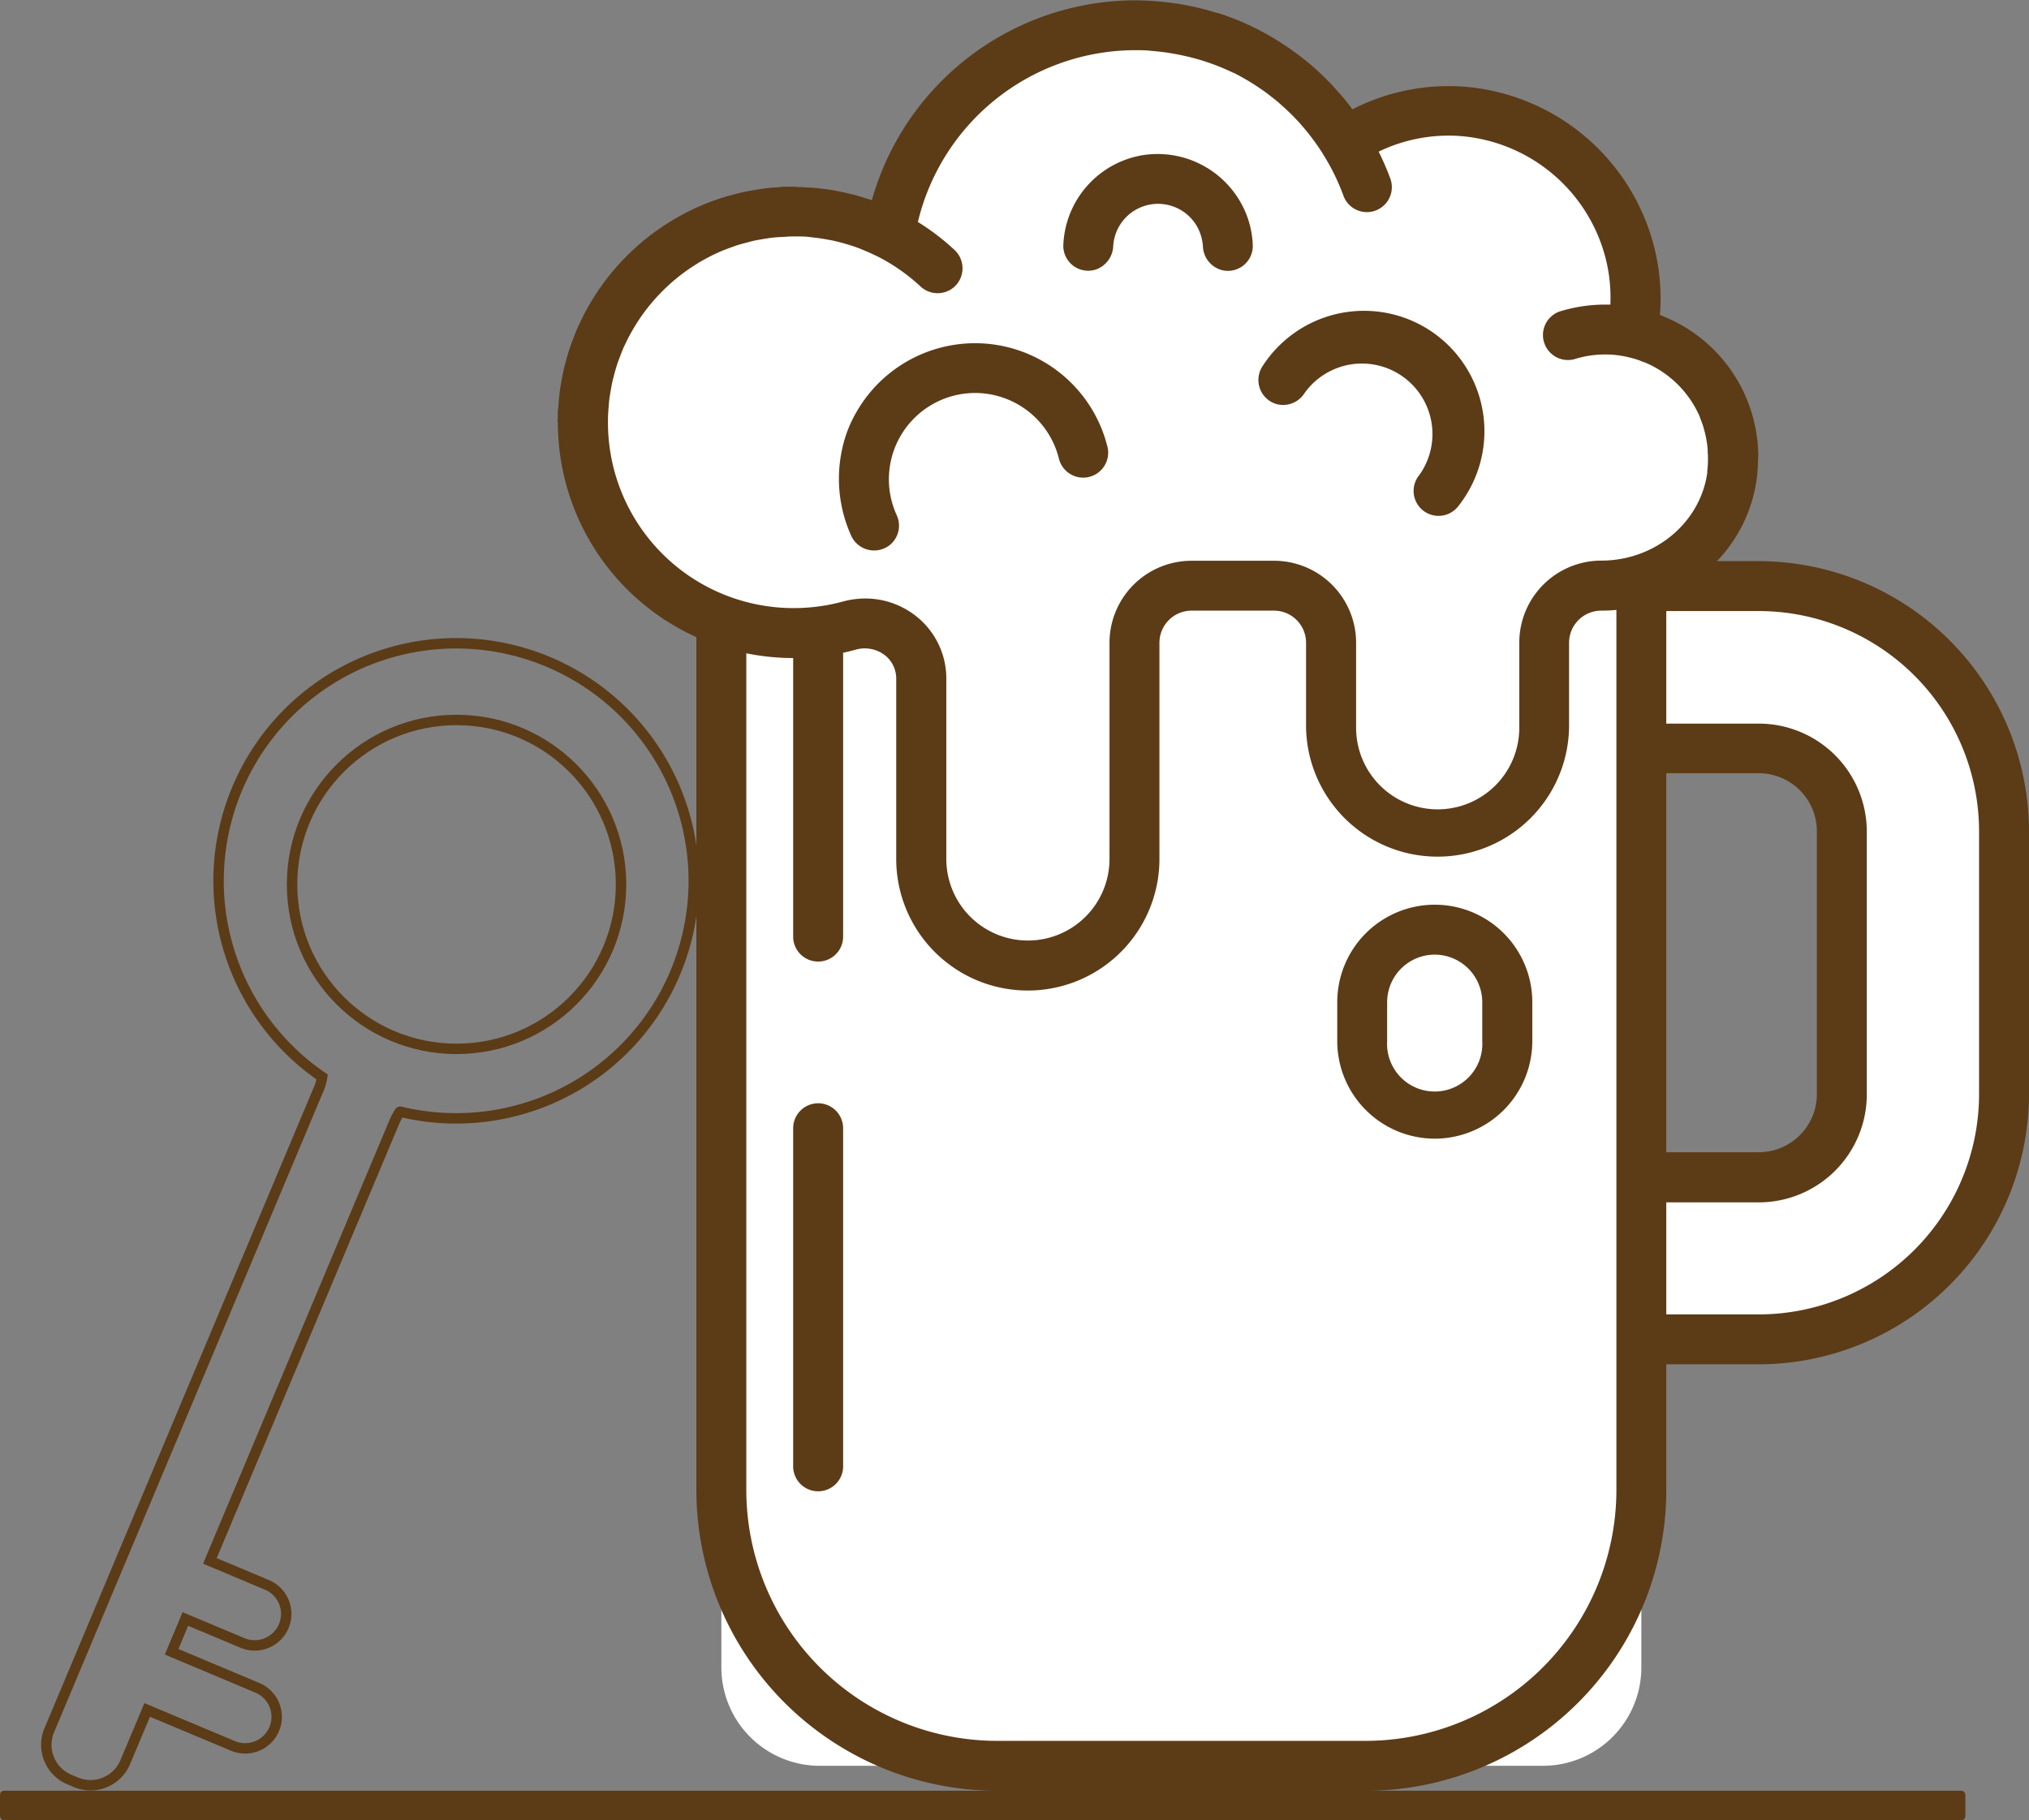 <svg id="Calque_1" data-name="Calque 1" xmlns="http://www.w3.org/2000/svg" viewBox="0 0 389.67 349.66">
  <rect x="0" y="0" width="389.67" height="349.66" fill="#808080" stroke="none"/>
  <defs>
    <style>
      .cls-1 {
        fill: none;
        stroke: #5c3b17;
        stroke-miterlimit: 10;
        stroke-width: 2px;
      }

      .cls-2 {
        fill: #fff;
      }

      .cls-3 {
        fill: #5c3b17;
      }
    </style>
  </defs>
  <title>logopalc</title>
  <circle class="cls-1" cx="87.68" cy="169.89" r="31.59"/>
  <path class="cls-1" d="M64.78,397.4l51.54-122.69a10,10,0,0,0,.88-2.83,45.63,45.63,0,1,1,15,6.67c-.19-.05-.93,1.48-1.27,2.29l-35.29,84,10.95,4.6a6.05,6.05,0,0,1-4.69,11.16L90.93,376l-2.64,6.3,16.47,6.92a6.05,6.05,0,1,1-4.69,11.16L83.6,393.47l-4.23,10.06a7.23,7.23,0,0,1-9.43,3.85l-1.31-.55A7.23,7.23,0,0,1,64.78,397.4Z" transform="translate(-55.33 -65)"/>
  <g>
    <path class="cls-2" d="M393.11,322.28H317.7V291.13h75.41a16,16,0,0,0,15.94-15.95V224.69a16,16,0,0,0-15.94-15.95H317.7V177.59h75.41a47.15,47.15,0,0,1,47.1,47.1v50.49A47.15,47.15,0,0,1,393.11,322.28Z" transform="translate(-55.33 -65)"/>
    <path class="cls-3" d="M393.11,327.08H312.9V286.34h80.21a11.17,11.17,0,0,0,11.15-11.16V224.69a11.17,11.17,0,0,0-11.15-11.16H312.9V172.79h80.21A52,52,0,0,1,445,224.69v50.49A52,52,0,0,1,393.11,327.08Zm-70.62-9.59h70.62a42.35,42.35,0,0,0,42.3-42.31V224.69a42.35,42.35,0,0,0-42.3-42.31H322.49V204h70.62a20.76,20.76,0,0,1,20.74,20.74v50.49a20.76,20.76,0,0,1-20.74,20.74H322.49Z" transform="translate(-55.33 -65)"/>
  </g>
  <g>
    <path class="cls-2" d="M212.76,141.54H351.65a18.9,18.9,0,0,1,18.9,18.9V404.2a0,0,0,0,1,0,0H193.87a0,0,0,0,1,0,0V160.44A18.9,18.9,0,0,1,212.76,141.54Z" transform="translate(509.09 480.74) rotate(180)"/>
    <path class="cls-3" d="M317.59,409H246.82a57.81,57.81,0,0,1-57.75-57.74V136.75H375.34v214.5A57.8,57.8,0,0,1,317.59,409ZM198.66,146.33V351.25a48.22,48.22,0,0,0,48.16,48.16h70.77a48.22,48.22,0,0,0,48.17-48.16V146.33Z" transform="translate(-55.33 -65)"/>
  </g>
  <path class="cls-3" d="M212.46,276.93a4.8,4.8,0,0,0-4.8,4.8v64.72a4.8,4.8,0,1,0,9.59,0V281.73A4.8,4.8,0,0,0,212.46,276.93Z" transform="translate(-55.33 -65)"/>
  <path class="cls-3" d="M207.66,160.13v85a4.8,4.8,0,0,0,9.59,0v-85Z" transform="translate(-55.33 -65)"/>
  <g>
    <path class="cls-2" d="M368.84,128.92a35.3,35.3,0,0,0-.94-17,35.91,35.91,0,0,0-54.28-19.62,47.51,47.51,0,0,0-87.38,17.74,40.29,40.29,0,0,0-20.11-4.44,40.5,40.5,0,0,0,1.61,81,40.33,40.33,0,0,0,10.66-1.43,10.8,10.8,0,0,1,13.88,10.24V230a20.46,20.46,0,1,0,40.92,0V188.46a11,11,0,0,1,10.95-11H300a11,11,0,0,1,11,11V204.8a20.46,20.46,0,0,0,40.92,0V188.46a11,11,0,0,1,11-11c12.41,0,23.47-8.88,25.12-21.18A24.58,24.58,0,0,0,368.84,128.92Z" transform="translate(-55.33 -65)"/>
    <path class="cls-3" d="M393,152.93c0-.15,0-.29,0-.44,0-.69-.05-1.38-.1-2.06,0-.23,0-.46-.06-.69A29.1,29.1,0,0,0,375.32,126l-.58-.25-.62-.26a40.09,40.09,0,0,0-1.64-14.94,41,41,0,0,0-36.07-28.91A40.54,40.54,0,0,0,315.07,86c-.5-.67-1-1.32-1.57-2-.2-.24-.39-.48-.59-.71-.48-.55-1-1.1-1.46-1.63s-.76-.8-1.15-1.2-.77-.78-1.17-1.16c-.84-.8-1.71-1.57-2.6-2.31l-.29-.23c-.88-.72-1.8-1.41-2.73-2.08l-.39-.27A51.53,51.53,0,0,0,293,68.86h0c-1.2-.48-2.42-.93-3.65-1.32l-.13,0a53.88,53.88,0,0,0-7.5-1.79l-.77-.11c-1-.14-2-.26-3-.35l-1-.08c-1.25-.09-2.5-.15-3.76-.15a52.69,52.69,0,0,0-50.42,38.39c-.3-.11-.62-.18-.93-.28-.83-.28-1.67-.53-2.52-.76l-1.57-.37c-.86-.2-1.72-.37-2.59-.52-.54-.09-1.09-.16-1.63-.23-.85-.11-1.7-.2-2.55-.26-.62,0-1.24-.07-1.86-.09-.47,0-.93-.07-1.39-.07-.3,0-.58,0-.87,0s-.62,0-.92,0c-.51,0-1,.09-1.51.13-.7,0-1.39.1-2.08.18s-1.47.21-2.2.34-1.51.25-2.25.42c-.58.13-1.14.28-1.71.44-.88.23-1.76.46-2.62.75l-1,.35a45.48,45.48,0,0,0-26,23.81c-.07.16-.15.3-.22.45-.42.95-.79,1.92-1.15,2.9-.16.42-.32.83-.46,1.26-.27.81-.5,1.63-.72,2.46-.17.62-.34,1.23-.48,1.86s-.29,1.44-.42,2.17-.25,1.51-.34,2.27-.14,1.38-.19,2.07c0,.46-.11.92-.13,1.38s0,.67,0,1-.05.67-.05,1h.06a45.24,45.24,0,0,0,57.16,43.7,6.35,6.35,0,0,1,5.57,1,5.69,5.69,0,0,1,2.25,4.59V230A25.26,25.26,0,0,0,278,230V188.47a6.18,6.18,0,0,1,6.16-6.17H300a6.17,6.17,0,0,1,6.16,6.17V204.8a25.26,25.26,0,0,0,50.51,0V188.47a6.18,6.18,0,0,1,6.17-6.17c15.09,0,27.94-10.89,29.87-25.34a30.6,30.6,0,0,0,.25-4Zm-9.77,2.76c-1.3,9.71-10.06,17-20.37,17a15.76,15.76,0,0,0-15.75,15.75V204.8a15.67,15.67,0,0,1-31.34,0V188.47A15.76,15.76,0,0,0,300,172.72H284.15a15.76,15.76,0,0,0-15.74,15.75V230a15.67,15.67,0,0,1-31.34,0V195.42a15.25,15.25,0,0,0-6-12.21,15.71,15.71,0,0,0-9.58-3.24,16.47,16.47,0,0,0-4.32.59,35.79,35.79,0,0,1-9.4,1.25,35.64,35.64,0,0,1-35.67-36.5c0-.64.05-1.27.1-1.9s.08-1.07.14-1.6.18-1.24.29-1.85.19-1.09.31-1.63.26-1.06.4-1.58.34-1.23.54-1.83c.12-.38.27-.75.41-1.12.27-.73.54-1.45.85-2.15.08-.18.18-.35.26-.53a36.2,36.2,0,0,1,17.85-17.61l.11-.05c.78-.35,1.59-.65,2.39-.94l.88-.32c.65-.22,1.32-.39,2-.57.48-.13.94-.26,1.42-.37s1.15-.22,1.73-.32,1.18-.2,1.77-.27,1.09-.1,1.63-.14c.72,0,1.44-.1,2.17-.11h.8c1,0,1.92,0,2.87.14l.74.09c.72.08,1.43.18,2.14.31l1.12.2c.72.15,1.44.33,2.15.52l1.16.34c.69.21,1.37.44,2.05.7l1,.42c.62.25,1.24.53,1.84.82.27.13.55.25.82.39a36,36,0,0,1,8,5.61,4.84,4.84,0,0,0,6.45.25h0a4.82,4.82,0,0,0,.12-7.23,44.6,44.6,0,0,0-7-5.34,43,43,0,0,1,41.59-33c1.05,0,2.09,0,3.13.12l.86.08c.77.07,1.53.16,2.29.27l.86.14c.8.13,1.59.29,2.38.46l.61.14A42.73,42.73,0,0,1,292.22,79l.06,0c.89.45,1.76.93,2.61,1.43l.38.23c.74.44,1.45.91,2.15,1.39l.55.38c.63.44,1.24.92,1.85,1.4.21.17.43.33.64.51.52.43,1,.88,1.52,1.34.85.78,1.68,1.59,2.47,2.44l.11.11c.57.62,1.12,1.26,1.66,1.92l.16.19c.54.67,1.06,1.36,1.56,2.06l.12.16c.5.71,1,1.44,1.44,2.18a42.2,42.2,0,0,1,3.81,7.78,4.79,4.79,0,1,0,9.06-3.13,50.22,50.22,0,0,0-2.27-5.26,30.89,30.89,0,0,1,15.64-3,31.37,31.37,0,0,1,27.57,22.13,30.54,30.54,0,0,1,1.29,10.25c-.34,0-.67,0-1,0a29.64,29.64,0,0,0-8.79,1.34,4.8,4.8,0,0,0,2.87,9.15,19.73,19.73,0,0,1,5.92-.91,19.48,19.48,0,0,1,3.85.39l.33.07.23.06c.54.12,1.09.26,1.61.43s.8.28,1.19.44l.51.18a19.91,19.91,0,0,1,10.5,10.51l0,.08c.22.52.41,1.05.59,1.59l.14.5c.12.41.23.83.32,1.24.06.26.11.53.16.79s.11.69.16,1,.07.62.09.94,0,.65.05,1A20.68,20.68,0,0,1,383.19,155.69Z" transform="translate(-55.33 -65)"/>
  </g>
  <g>
    <path class="cls-3" d="M327,126.84a23.17,23.17,0,0,0-29.23,8.55,4.82,4.82,0,0,0,2.61,7.2h0a4.86,4.86,0,0,0,5.51-2.11,13.54,13.54,0,1,1,22,15.8,4.79,4.79,0,1,0,7.43,6.05A23.15,23.15,0,0,0,327,126.84Z" transform="translate(-55.33 -65)"/>
    <path class="cls-3" d="M274.54,94.85a18.25,18.25,0,0,0-15,17.26,4.78,4.78,0,0,0,6.32,4.64,5,5,0,0,0,3.27-4.52,8.62,8.62,0,0,1,16.22-3.49,9.09,9.09,0,0,1,1,3.53,4.93,4.93,0,0,0,3.25,4.5h0a4.78,4.78,0,0,0,6.33-4.59,18.08,18.08,0,0,0-1.14-5.75A18.33,18.33,0,0,0,274.54,94.85Z" transform="translate(-55.33 -65)"/>
    <path class="cls-3" d="M242.36,130.93A26.26,26.26,0,0,0,219.9,144a24.19,24.19,0,0,0-2.91,7.61,26.59,26.59,0,0,0,1.79,16.25,4.84,4.84,0,0,0,7.35,1.9,4.78,4.78,0,0,0,1.42-5.78,16.58,16.58,0,0,1,14.9-23.49h.16a16.6,16.6,0,0,1,16.1,12.67,4.8,4.8,0,0,0,9.36-2.11A26.2,26.2,0,0,0,242.36,130.93Z" transform="translate(-55.33 -65)"/>
  </g>
  <g>
    <path class="cls-2" d="M330.88,278.94h0A13.94,13.94,0,0,1,316.94,265v-7.48a13.94,13.94,0,0,1,13.94-13.94h0a13.94,13.94,0,0,1,13.93,13.94V265A13.94,13.94,0,0,1,330.88,278.94Z" transform="translate(-55.33 -65)"/>
    <path class="cls-3" d="M330.88,283.73A18.75,18.75,0,0,1,312.15,265v-7.48a18.73,18.73,0,0,1,37.46,0V265A18.75,18.75,0,0,1,330.88,283.73Zm0-35.35a9.15,9.15,0,0,0-9.15,9.14V265A9.15,9.15,0,1,0,340,265v-7.48A9.15,9.15,0,0,0,330.88,248.38Z" transform="translate(-55.33 -65)"/>
  </g>
  <rect class="cls-3" y="343.99" width="377.45" height="5.67" rx="0.78" ry="0.78"/>
</svg>
